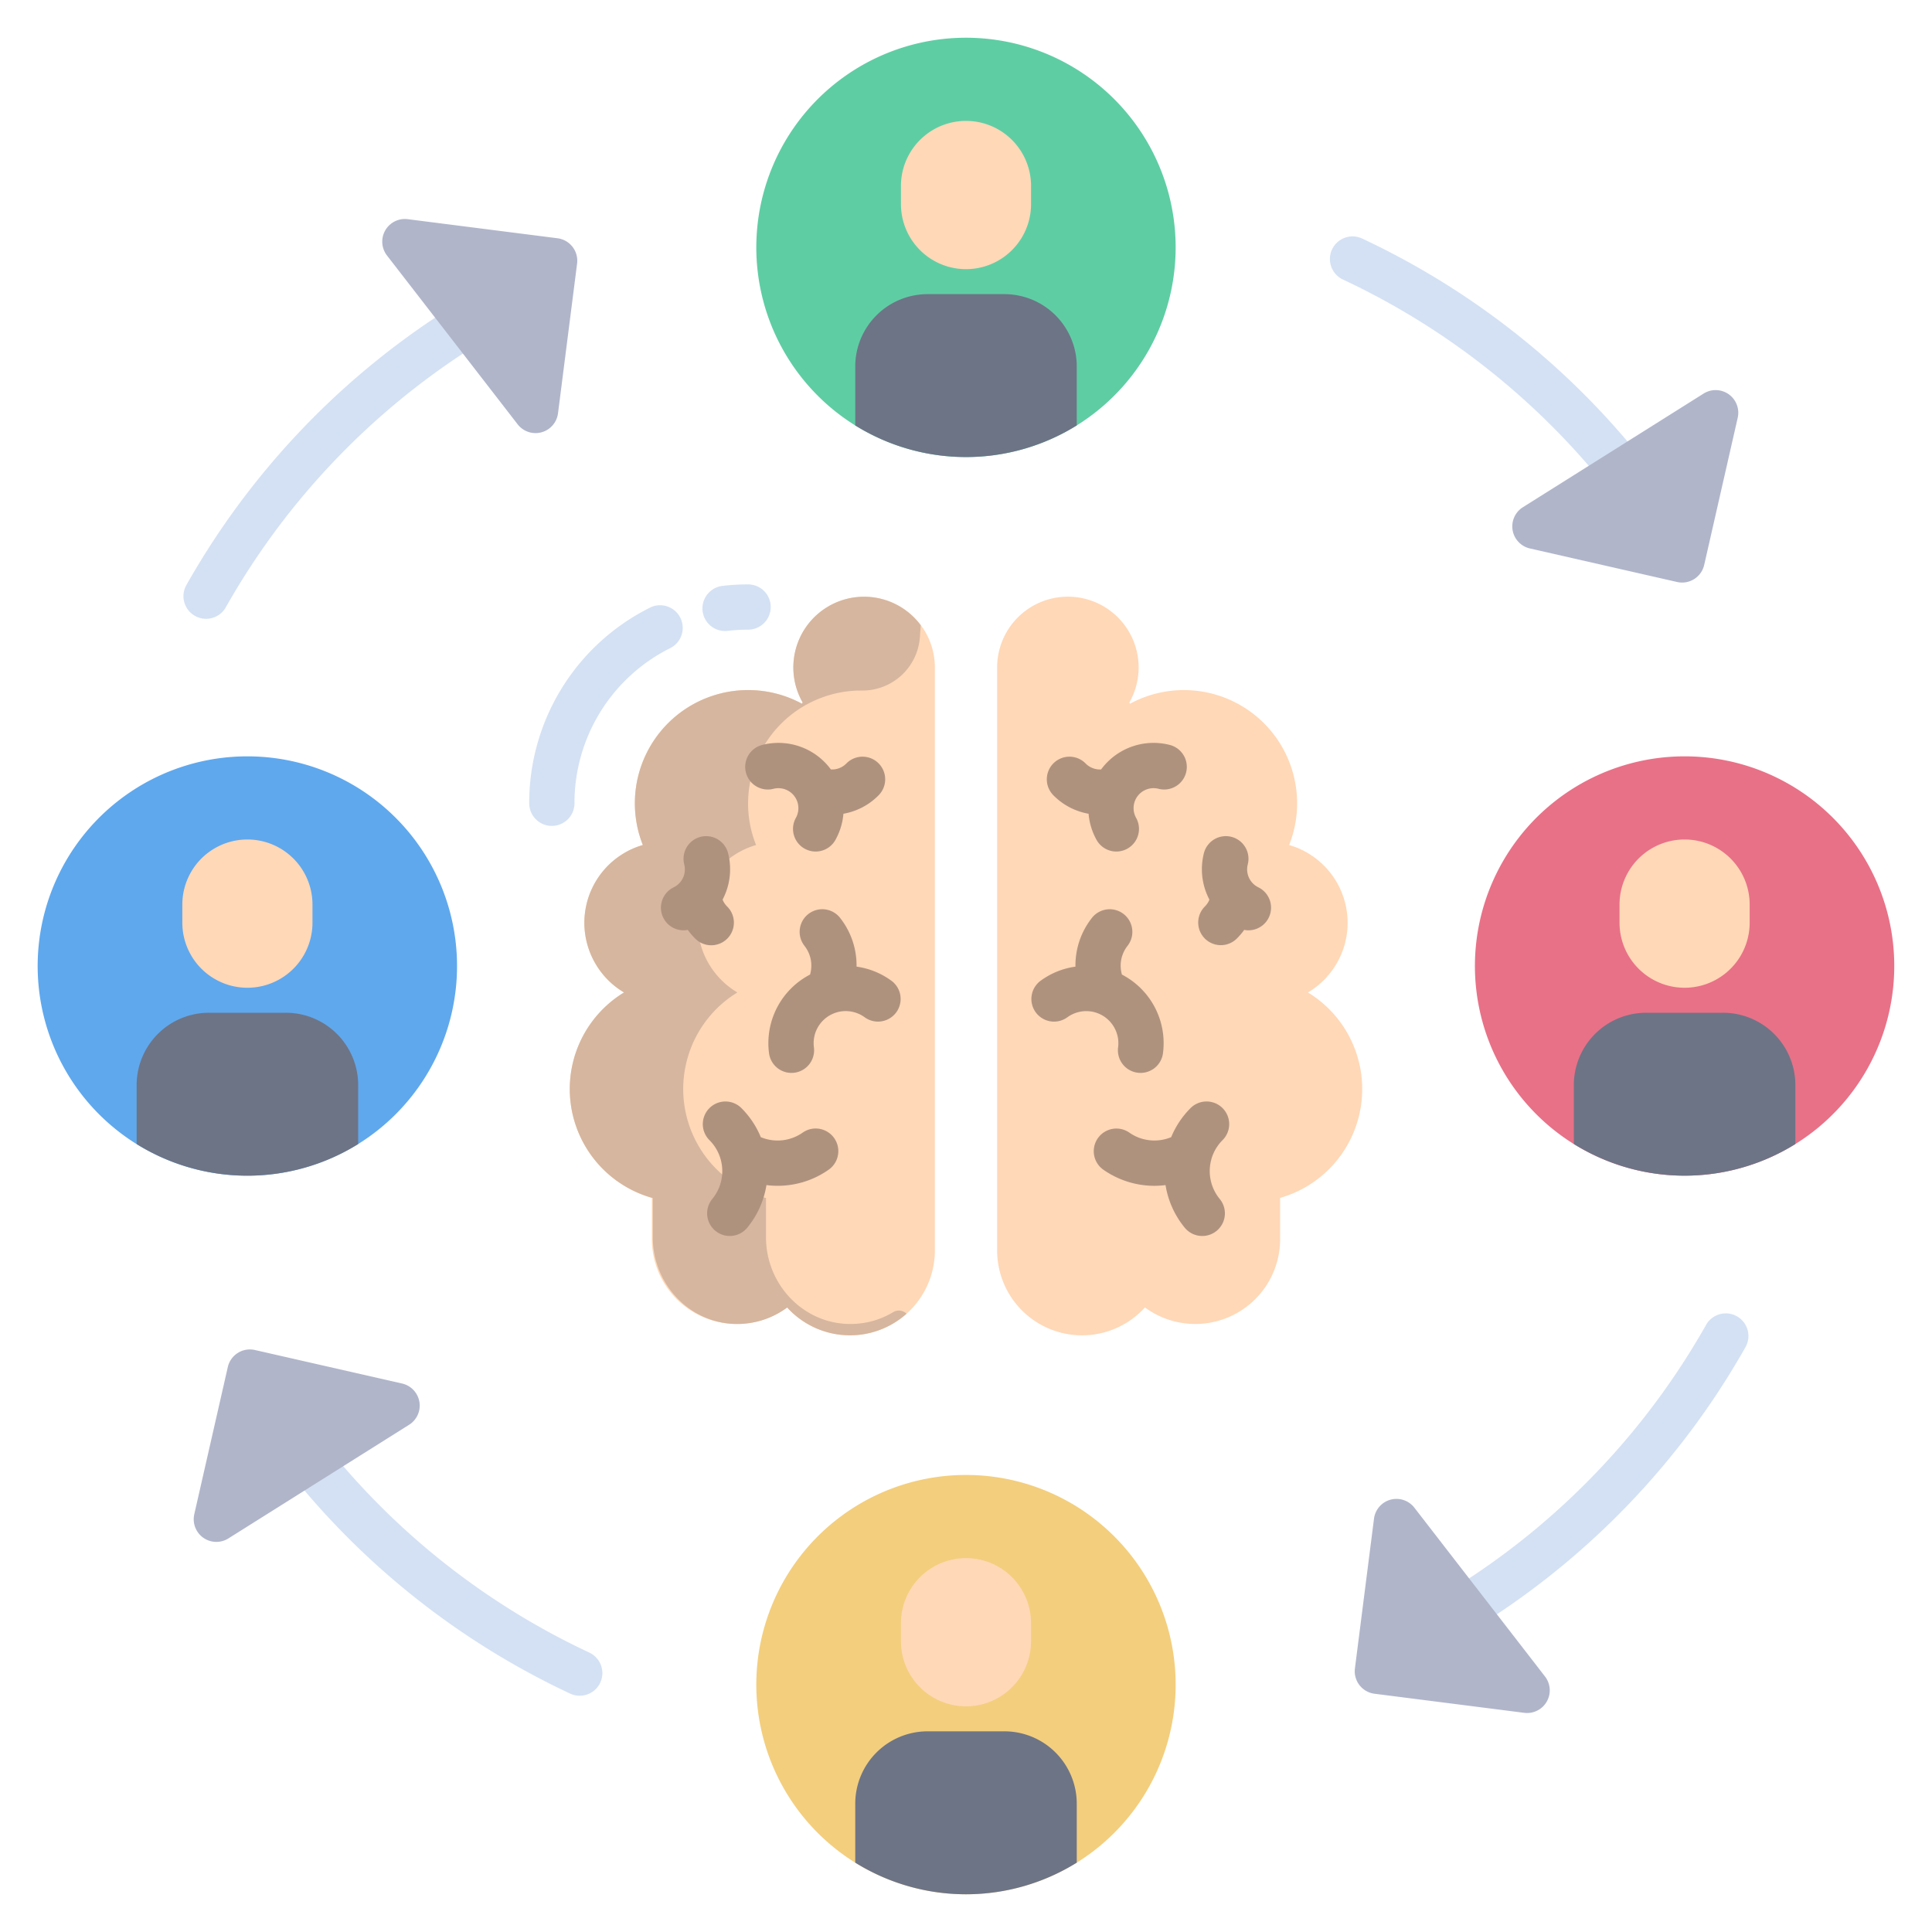 <svg id="Layer_1" height="512" viewBox="0 0 512 512" width="512" xmlns="http://www.w3.org/2000/svg" data-name="Layer 1"><path d="m341.64 223.94a21.183 21.183 0 0 1 5.92 2.75 21.444 21.444 0 0 1 5.99 29.73 21.214 21.214 0 0 1 -6.93 6.59 29.993 29.993 0 0 1 -7.38 54.45l.01.02v10.89a22.494 22.494 0 0 1 -35.83 18.12l-.01.01a22.5 22.5 0 0 1 -39.16-15.13v-154.5a18.75 18.75 0 1 1 35.04 9.29l.18.33a30.008 30.008 0 0 1 42.17 37.45z" fill="#ffd8b7"/><path d="m65.39 200.44a55.569 55.569 0 1 0 55.73 55.39 55.56 55.56 0 0 0 -55.73-55.39z" fill="#5fa8ed"/><path d="m170.36 223.94a30 30 0 0 1 42.17-37.45l.18-.33a18.749 18.749 0 1 1 35.04-9.28v154.5a22.5 22.5 0 0 1 -39.16 15.12l-.01-.01a22.494 22.494 0 0 1 -35.83-18.12v-10.89l.01-.02a29.993 29.993 0 0 1 -7.38-54.45 21.214 21.214 0 0 1 -6.93-6.59 21.444 21.444 0 0 1 5.99-29.73 21.183 21.183 0 0 1 5.92-2.75z" fill="#ffd8b7"/><path d="m255.83 390.88a55.565 55.565 0 1 0 55.73 55.39 55.56 55.56 0 0 0 -55.73-55.39z" fill="#f3ce7d"/><path d="m446.27 200.44a55.565 55.565 0 1 0 55.73 55.39 55.547 55.547 0 0 0 -55.73-55.39z" fill="#e87187"/><path d="m255.83 10a55.565 55.565 0 1 0 55.73 55.39 55.56 55.56 0 0 0 -55.73-55.39z" fill="#5fcda4"/><path d="m273.24 430.16v4.8a17.24 17.24 0 1 1 -34.48 0v-4.8a17.24 17.24 0 0 1 34.48 0z" fill="#ffd8b7"/><path d="m463.68 239.72v4.8a17.245 17.245 0 1 1 -34.49 0v-4.8a17.245 17.245 0 0 1 34.49 0z" fill="#ffd8b7"/><path d="m94.92 303.14.02.03a55.617 55.617 0 0 1 -58.75 0l.02-.03v-15.57a19.177 19.177 0 0 1 19.18-19.18h20.35a19.177 19.177 0 0 1 19.18 19.18z" fill="#6d7486"/><path d="m475.79 303.14.02.03a55.572 55.572 0 0 1 -58.74-.01l.01-.02v-15.57a19.177 19.177 0 0 1 19.18-19.18h20.35a19.177 19.177 0 0 1 19.18 19.18z" fill="#6d7486"/><path d="m82.81 239.72v4.8a17.245 17.245 0 1 1 -34.49 0v-4.8a17.245 17.245 0 0 1 34.49 0z" fill="#ffd8b7"/><path d="m285.35 112.7.02.03a55.6 55.6 0 0 1 -58.74 0l.02-.03v-15.57a19.177 19.177 0 0 1 19.18-19.18h20.34a19.177 19.177 0 0 1 19.18 19.18z" fill="#6d7486"/><path d="m285.35 493.58.02.03a55.6 55.6 0 0 1 -58.74 0l.02-.03v-15.58a19.177 19.177 0 0 1 19.18-19.18h20.34a19.177 19.177 0 0 1 19.18 19.18z" fill="#6d7486"/><path d="m273.24 49.28v4.81a17.24 17.24 0 0 1 -34.48 0v-4.81a17.24 17.24 0 1 1 34.48 0z" fill="#ffd8b7"/><path d="m228.251 183h.155a15.248 15.248 0 0 0 15.367-14.061l.227-3.246a18.73 18.73 0 0 0 -31.29 20.471l-.18.328a30.007 30.007 0 0 0 -42.17 37.448 21.183 21.183 0 0 0 -5.92 2.75 21.444 21.444 0 0 0 -5.99 29.73 21.214 21.214 0 0 0 6.93 6.59 29.966 29.966 0 0 0 7.5 54.45l.115.02v10.449c0 12.281 9.655 22.7 21.934 22.937a22.21 22.21 0 0 0 13.69-4.363 22.485 22.485 0 0 0 31.632 1.643 2.93 2.93 0 0 0 -3.577-.392 21.885 21.885 0 0 1 -11.661 3.113c-12.306-.191-22.013-10.62-22.013-22.932v-10.455l-.115-.02a29.994 29.994 0 0 1 -7.474-54.45 21.458 21.458 0 0 1 4.953-39.07 29.573 29.573 0 0 1 -2.112-11 29.948 29.948 0 0 1 29.999-29.94z" fill="#d6b69f"/><g fill="#af927e"><path d="m295.944 273.783a8.386 8.386 0 0 1 .363 3.764 6 6 0 0 0 5.164 6.733 6.064 6.064 0 0 0 .792.052 6 6 0 0 0 5.94-5.217 20.484 20.484 0 0 0 -10.878-20.841 8.486 8.486 0 0 1 1.523-7.665 6 6 0 0 0 -9.364-7.5 20.3 20.3 0 0 0 -4.478 13.061 20.308 20.308 0 0 0 -9.117 3.654 6 6 0 1 0 7.013 9.736 8.522 8.522 0 0 1 2.305-1.172 8.5 8.5 0 0 1 10.737 5.4z"/><path d="m333.464 235.144a5.3 5.3 0 0 1 -2.794-6.064 6 6 0 0 0 -11.623-2.987 17.272 17.272 0 0 0 1.459 12.317 5.258 5.258 0 0 1 -1.191 1.806 6 6 0 0 0 8.385 8.584 17.342 17.342 0 0 0 2.023-2.369 5.926 5.926 0 0 0 1.105.112 6 6 0 0 0 2.632-11.4z"/><path d="m285.613 214.89a17.317 17.317 0 0 0 2.872.764 17.586 17.586 0 0 0 .269 1.922 17.291 17.291 0 0 0 1.806 4.934 6 6 0 1 0 10.509-5.792 5.29 5.29 0 0 1 3.587-7.74 5.215 5.215 0 0 1 2.352.057 6 6 0 1 0 2.984-11.623 17.245 17.245 0 0 0 -18.187 6.5 5.331 5.331 0 0 1 -4.1-1.579 6 6 0 0 0 -8.578 8.392 17.141 17.141 0 0 0 6.486 4.165z"/><path d="m321.054 307.1a11.59 11.59 0 0 1 2.936-4.952 6 6 0 0 0 -8.48-8.491 23.584 23.584 0 0 0 -5.132 7.7 11.579 11.579 0 0 1 -11.078-1.194 6 6 0 1 0 -6.881 9.837 23.614 23.614 0 0 0 13.523 4.254 23.611 23.611 0 0 0 2.939-.193 23.637 23.637 0 0 0 5.1 11.308 6 6 0 0 0 9.259-7.634 11.624 11.624 0 0 1 -2.251-10.381c.021-.084.043-.167.065-.254z"/><path d="m236.111 259.819a20.5 20.5 0 0 0 -5.55-2.83 20.715 20.715 0 0 0 -3.567-.824 20.3 20.3 0 0 0 -4.478-13.061 6 6 0 0 0 -9.364 7.5 8.484 8.484 0 0 1 1.523 7.665 20.482 20.482 0 0 0 -10.875 20.846 6 6 0 0 0 5.94 5.217 6.244 6.244 0 0 0 .792-.052 6 6 0 0 0 5.164-6.733 8.5 8.5 0 0 1 11.1-9.165 8.545 8.545 0 0 1 2.306 1.173 6 6 0 1 0 7.013-9.736z"/><path d="m188.49 250.506a6 6 0 0 0 4.195-10.29 5.258 5.258 0 0 1 -1.191-1.806 17.272 17.272 0 0 0 1.459-12.317 6 6 0 0 0 -11.623 2.987 5.3 5.3 0 0 1 -2.794 6.064 6 6 0 0 0 2.632 11.4 5.926 5.926 0 0 0 1.1-.112 17.342 17.342 0 0 0 2.032 2.368 5.983 5.983 0 0 0 4.19 1.706z"/><path d="m204.992 209.035a5.3 5.3 0 0 1 5.939 7.683 6 6 0 1 0 10.509 5.792 17.291 17.291 0 0 0 1.806-4.934 17.586 17.586 0 0 0 .269-1.922 17.317 17.317 0 0 0 2.872-.764 17.141 17.141 0 0 0 6.486-4.165 6 6 0 1 0 -8.578-8.392 5.337 5.337 0 0 1 -4.1 1.58 17.243 17.243 0 0 0 -18.187-6.5 6 6 0 1 0 2.984 11.623z"/><path d="m212.7 300.167a11.582 11.582 0 0 1 -11.078 1.194 23.584 23.584 0 0 0 -5.132-7.7 6 6 0 0 0 -8.48 8.491 11.578 11.578 0 0 1 2.935 4.952c.023.083.045.166.071.248a11.63 11.63 0 0 1 -2.251 10.381 6 6 0 0 0 9.259 7.634 23.65 23.65 0 0 0 5.095-11.307 23.061 23.061 0 0 0 6.716-.112 23.37 23.37 0 0 0 9.746-3.95 6 6 0 1 0 -6.881-9.831z"/></g><path d="m153.628 449.388a5.96 5.96 0 0 1 -2.53-.563 207.706 207.706 0 0 1 -73.808-57.94 6 6 0 0 1 9.357-7.514 195.635 195.635 0 0 0 69.519 54.577 6 6 0 0 1 -2.538 11.44z" fill="#d4e1f4"/><path d="m391.761 429.875a6 6 0 0 1 -3.273-11.033 195.576 195.576 0 0 0 63.664-67.777 6 6 0 0 1 10.455 5.889 207.59 207.59 0 0 1 -67.586 71.953 5.967 5.967 0 0 1 -3.26.968z" fill="#d4e1f4"/><path d="m430.035 130.872a5.987 5.987 0 0 1 -4.682-2.243 195.635 195.635 0 0 0 -69.519-54.577 6 6 0 0 1 5.066-10.877 207.706 207.706 0 0 1 73.808 57.94 6 6 0 0 1 -4.675 9.757z" fill="#d4e1f4"/><path d="m54.614 163.992a6 6 0 0 1 -5.221-8.946 207.59 207.59 0 0 1 67.586-71.953 6 6 0 0 1 6.533 10.065 195.576 195.576 0 0 0 -63.664 67.777 6 6 0 0 1 -5.234 3.057z" fill="#d4e1f4"/><path d="m106.557 366.651-39-8.884a6 6 0 0 0 -7.184 4.517l-8.885 39a6 6 0 0 0 9.045 6.412l47.885-30.116a6 6 0 0 0 -1.861-10.93z" fill="#b0b5ca"/><path d="m374.825 399.556a6 6 0 0 0 -10.7 2.914l-5.056 39.679a6 6 0 0 0 5.194 6.71l39.678 5.056a5.925 5.925 0 0 0 .761.048 6 6 0 0 0 4.743-9.672z" fill="#b0b5ca"/><path d="m458.131 104.487a6 6 0 0 0 -6.664-.184l-47.885 30.116a6 6 0 0 0 1.861 10.93l39 8.884a6 6 0 0 0 7.184-4.517l8.885-39a6 6 0 0 0 -2.381-6.229z" fill="#b0b5ca"/><path d="m147.734 63.141-39.678-5.056a6 6 0 0 0 -5.5 9.624l34.623 44.735a6 6 0 0 0 10.7-2.914l5.056-39.679a6 6 0 0 0 -5.201-6.71z" fill="#b0b5ca"/><path d="m192.147 167.23a6 6 0 0 1 -.69-11.959 58.458 58.458 0 0 1 6.793-.4 6 6 0 0 1 0 12 46.391 46.391 0 0 0 -5.4.314 6.023 6.023 0 0 1 -.703.045z" fill="#d4e1f4"/><path d="m146.25 218.875a6 6 0 0 1 -6-6 57.8 57.8 0 0 1 31.85-51.767 6 6 0 1 1 5.426 10.7 45.851 45.851 0 0 0 -25.28 41.063 6 6 0 0 1 -5.996 6.004z" fill="#d4e1f4"/></svg>